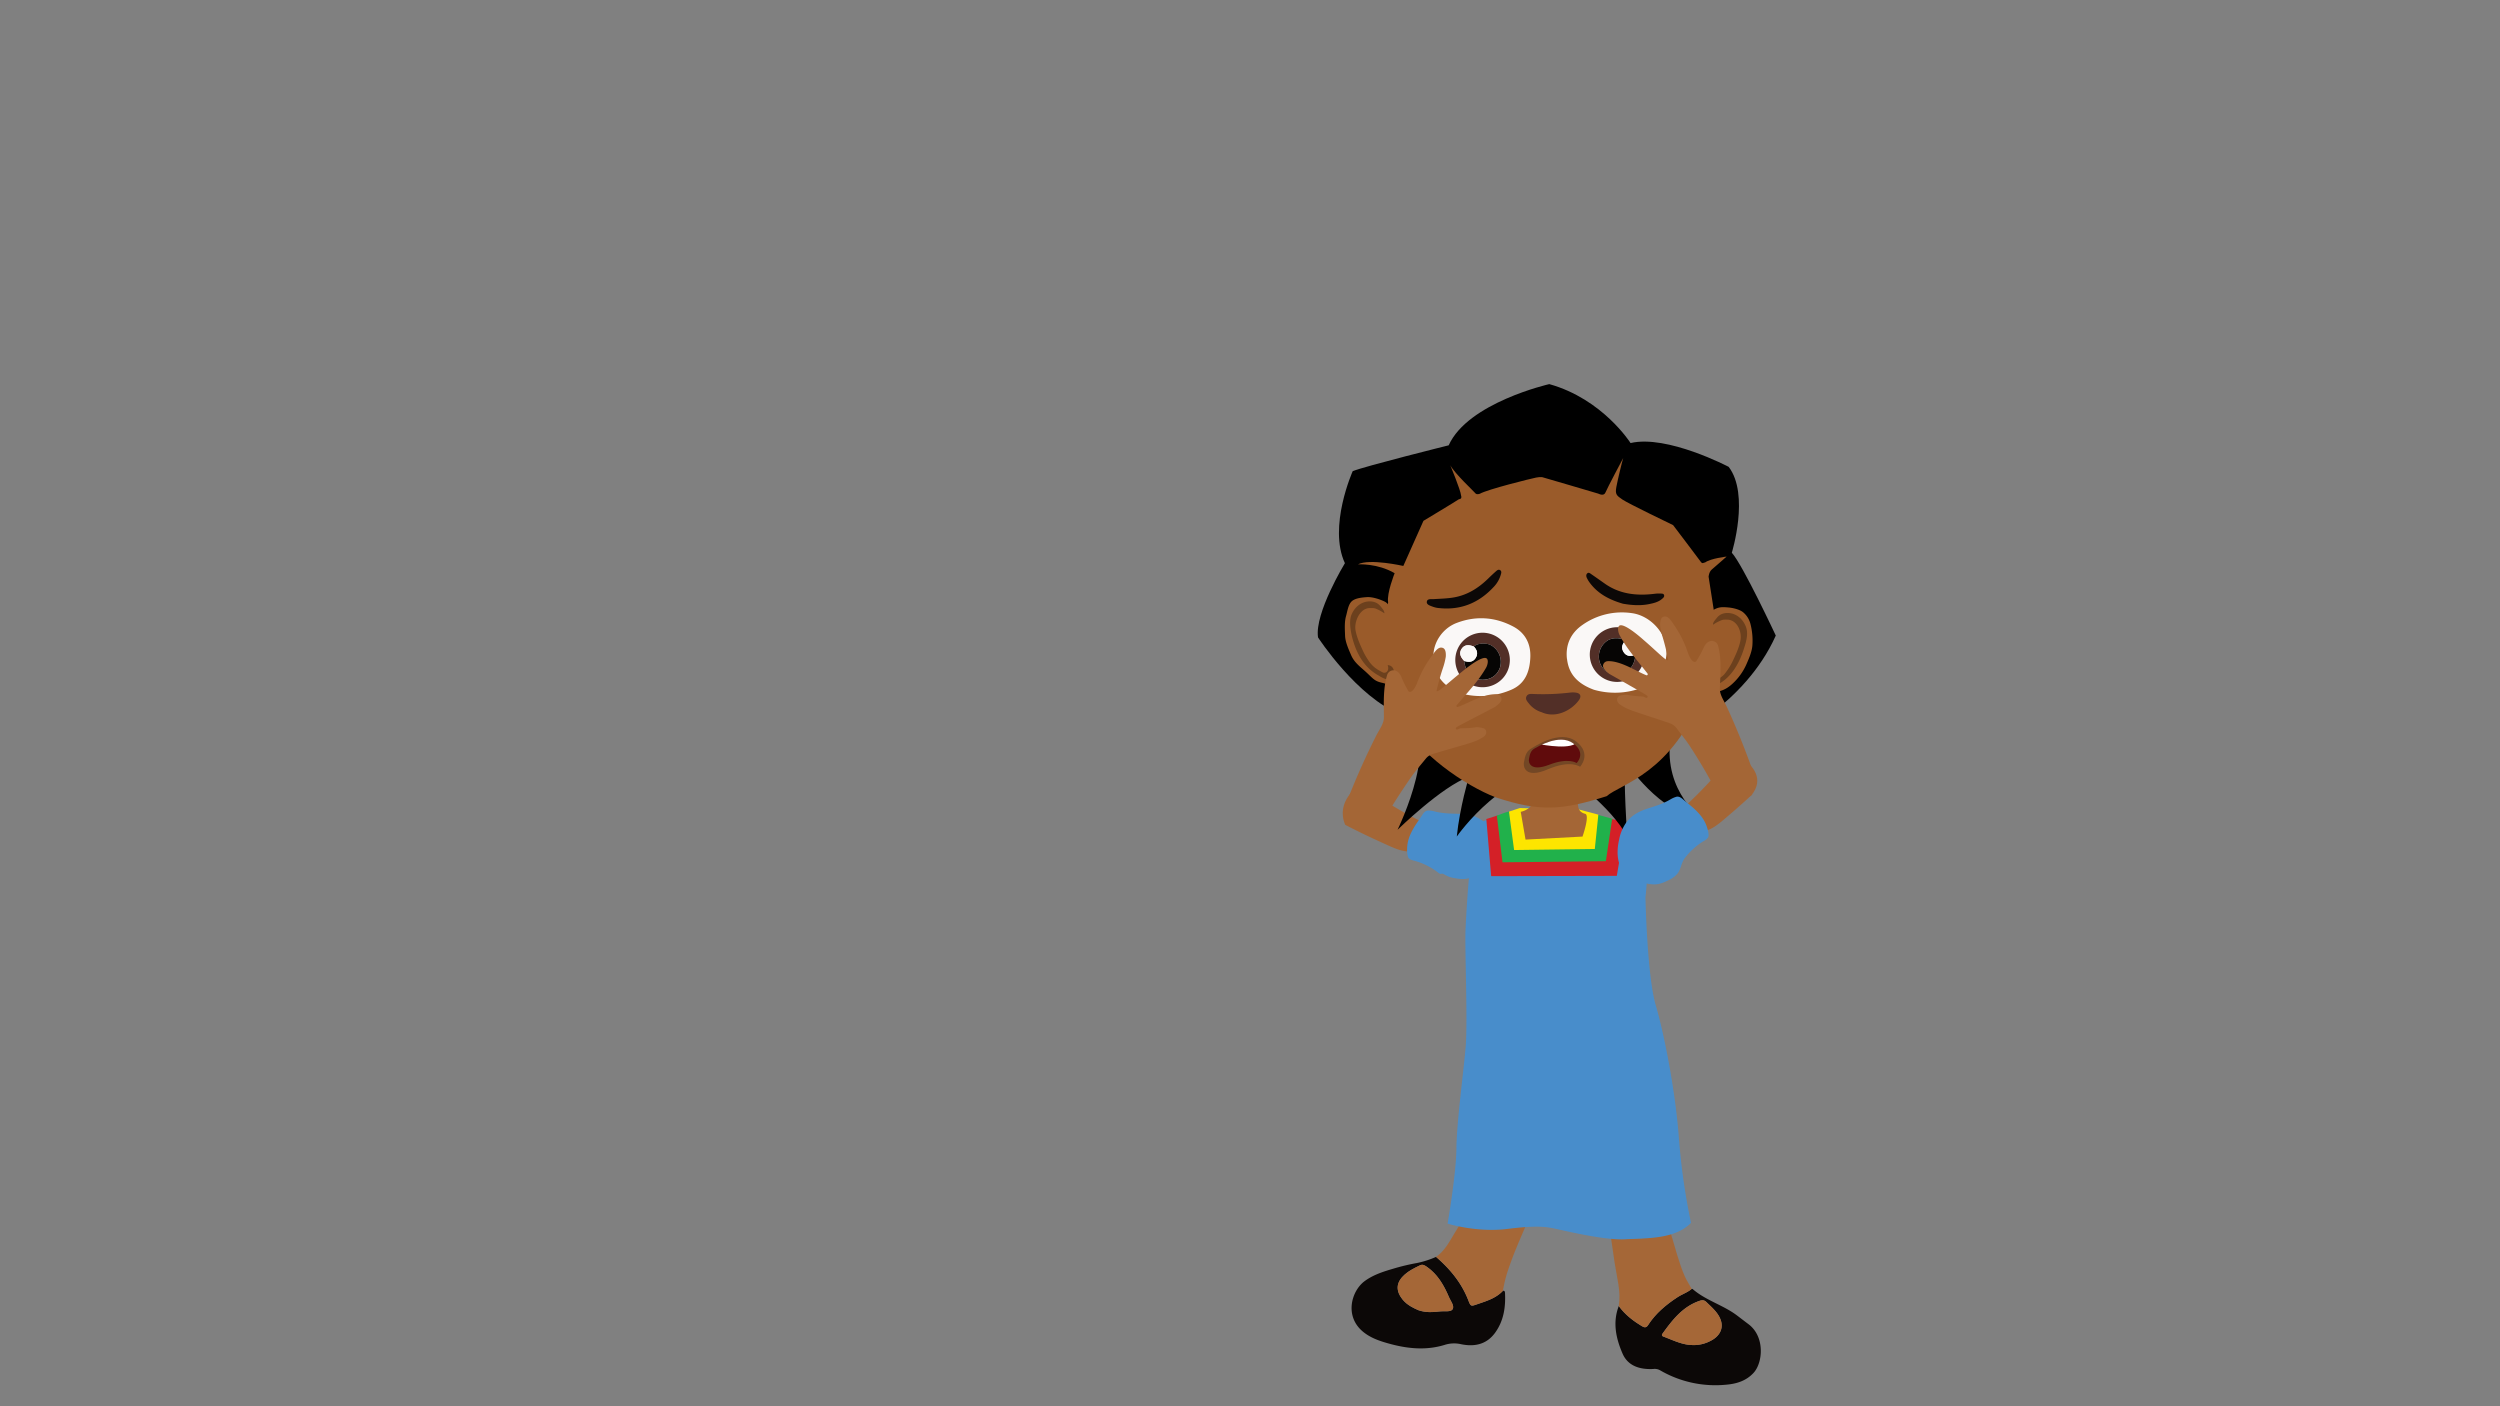 <svg id="Layer_7" data-name="Layer 7" xmlns="http://www.w3.org/2000/svg" xmlns:xlink="http://www.w3.org/1999/xlink" viewBox="0 0 1920 1080">
  <rect x="0" y="0" width="1920" height="1080" fill="#808080" stroke="none"/>
  <defs>
    <style>
      .cls-1 {
        fill: #600b0c;
      }

      .cls-2 {
        fill: #0c0807;
      }

      .cls-3 {
        fill: #a56737;
      }

      .cls-4 {
        fill: #488dcb;
      }

      .cls-5 {
        fill: #a46636;
      }

      .cls-6 {
        fill: #d42027;
      }

      .cls-7 {
        fill: #21b14b;
      }

      .cls-8 {
        fill: #fde500;
      }

      .cls-9 {
        fill: #9a5b2a;
      }

      .cls-10 {
        fill: #6c401d;
      }

      .cls-11 {
        fill: #faf8f7;
      }

      .cls-12 {
        fill: #522f27;
      }

      .cls-13 {
        fill: #060504;
      }

      .cls-14 {
        fill: #734725;
      }

      .cls-15 {
        clip-path: url(#clip-path);
      }

      .cls-16 {
        fill: #fff;
      }
    </style>
    <clipPath id="clip-path">
      <path id="_Clipping_Path_" data-name="&lt;Clipping Path&gt;" class="cls-1" d="M1178.91,574.63c1.73-.87,18.58-11.47,29.18-3.83s2.75,15.22,2.75,15.22-6.15-4.45-21.06,1.31-16.07-2.15-15.52-4.46S1174.92,576.63,1178.91,574.63Z"/>
    </clipPath>
  </defs>
  <title>Akili-scared-7</title>
  <g>
    <path class="cls-2" d="M1299.24,989.87c.25,0,.57,0,.74.15,10.09,8.73,23.3,12.21,33.88,20.13,3,2.29,6.06,4.61,9.09,6.91,12.62,9.55,11,29.47,3.78,37.31-5.68,6.13-12.88,8.33-20.74,9.05a84.34,84.34,0,0,1-51.2-11.13,8.51,8.51,0,0,0-5.09-.91c-10.12.52-19.41-2.17-23.59-11.85-5-11.54-7.75-23.88-2.88-36.49,4.76,6.58,11,11.42,17.92,15.53,2,1.19,3.3,1.11,4.66-1,5.81-9,13.84-15.65,22.72-21.45,3.48-2.27,7.53-3.52,10.71-6.25m1.15,43.15a27.55,27.55,0,0,0,12.87-3c7.92-3.79,12-11.12,6.46-19.94-2.48-4-5.94-6.88-9.19-10.07-1.57-1.55-3.08-1.65-5.14-1-13.06,4.42-20.93,14.65-28.55,25.19-.83,1.15-.47,1.89.72,2.32,7.45,2.74,14.6,6.55,22.83,6.48"/>
    <path class="cls-3" d="M1299.24,989.87c-3.18,2.73-7.23,4-10.71,6.25-8.88,5.8-16.91,12.45-22.72,21.45-1.36,2.11-2.66,2.19-4.67,1-6.9-4.11-13.15-9-17.91-15.53,1.79-11.29-1.52-22.1-3.17-33.07-1-6.38-1.86-12.76-2.79-19.14,15.47,1,30.82.53,45.84-3.83,3.49,11.12,6.11,22.52,10.82,33.25,1.48,3.39,3.58,6.39,5.31,9.62"/>
    <path class="cls-2" d="M1154.26,991.33c1.54-.17,1.56,1,1.6,2,.51,10.76-1.07,21.05-7.46,30-6.58,9.27-16,11.17-26.41,9a23.68,23.68,0,0,0-12.52.55c-14,4.32-28.14,3-42.07-.81-7.34-2-14.61-4.34-20.65-9.35-14.5-12.06-8.72-31.42,1.28-38.8,6.57-4.85,14.23-7.29,21.92-9.54a161.72,161.72,0,0,1,18.14-4.36,71.13,71.13,0,0,0,14.78-4.72c10.67,9.22,19.52,19.8,24.71,33.12,1.89,4.86,1.94,5,6.75,3.3,7.14-2.47,14.5-4.57,19.93-10.37m-64.94,14.88c6.16,2.11,11.48,1.49,16.78.93,3.28-.34,8,.58,9.43-1.56,1.73-2.54-1.38-6.28-2.68-9.33-3.92-9.19-8.79-17.76-17.37-23.57-1.54-1-2.94-1.85-4.89-.92-4.13,2-8.23,4-11.71,7.06-6.73,5.92-7.26,12.42-1.56,19.34,3.42,4.16,8.14,6.34,12,8.05"/>
    <path class="cls-3" d="M1154.25,991.33c-5.42,5.8-12.78,7.9-19.92,10.37-4.81,1.67-4.86,1.56-6.75-3.3-5.19-13.32-14-23.9-24.71-33.12,6.75-4.62,10.31-11.76,14.39-18.44,5.36-8.76,10.52-17.65,15.76-26.49,7.08,2.93,13.81,6.71,21.29,8.68,6.81,1.8,13.6,3.67,20.4,5.52-5.46,13-11.37,25.76-15.91,39.12a101.55,101.55,0,0,0-4.55,17.66"/>
    <path class="cls-3" d="M1089.32,1006.21c-3.86-1.71-8.58-3.89-12-8.05-5.7-6.92-5.17-13.42,1.56-19.34,3.48-3.06,7.58-5.08,11.71-7.06,2-.93,3.35-.12,4.89.92,8.58,5.81,13.45,14.38,17.37,23.57,1.3,3,4.41,6.79,2.68,9.33-1.46,2.14-6.15,1.22-9.43,1.56-5.3.56-10.62,1.18-16.78-.93"/>
    <path class="cls-3" d="M1300.39,1033c-8.23.07-15.38-3.74-22.83-6.48-1.19-.43-1.55-1.17-.72-2.32,7.62-10.54,15.49-20.77,28.55-25.19,2.06-.69,3.57-.59,5.14,1,3.25,3.19,6.71,6.1,9.19,10.07,5.5,8.82,1.46,16.15-6.46,19.94a27.55,27.55,0,0,1-12.87,3"/>
    <path class="cls-4" d="M1111.74,939.73s22.34,7.07,46,4.08,30.5-1.33,35-.52,38.5,9.41,55.26,8.48,38.23.09,50.7-12.61a494.17,494.17,0,0,1-9.29-65c-2.63-35.6-11.07-79.19-17.78-102.08s-7.92-83-7.92-83,4.5-35.21-3.16-47.48c-8.3-13.29-53.08-19-63.1-21.07-26.46-5.52-53.6,8.73-60.76,11.26s-10.64,69.54-11.19,83.07,1.72,69.89.16,88.81-7,58.71-7.13,78.3-6.77,57.76-6.77,57.76"/>
    <path class="cls-5" d="M1096.69,644.36a11.23,11.23,0,0,0,1.14-5.82c-.57-5.42-7.16-8-12-10.51a291.82,291.82,0,0,1-32.77-19.94,14.2,14.2,0,0,1-.14,8.21c-2.68,8.21-11.21,13.9-18.91,16.81l-.94.34q14.19,7.35,28.82,13.93c8.74,3.93,17.67,8.68,26.15,5.54C1092.18,651.4,1094.86,648.34,1096.69,644.36Z"/>
    <path class="cls-4" d="M1116,674.21a19.76,19.76,0,0,1-6.28-2.37c-4-2.26-1.89,1-5.9-2.19a51.42,51.42,0,0,0-18.08-8.73,8.4,8.4,0,0,1-3.76-1.74c-.72-.71-1.13-2.93-1.21-3.94-.59-7.42,1.19-12.78,4.74-19,2.07-3.63,4.51-6.81,6.79-10.31,1.12-1.7,2.17-3.14,4.18-3.46a18.82,18.82,0,0,1,5,.63c6.64,1.73,12.11,1.7,19,1.92,7.55.25,13.33,1.64,18.8,5.78a33.63,33.63,0,0,1,8.71,10.76c2.77,5,1.47,2.49,1.75,8.2s-1.48,11.69-5.53,15.73a33.2,33.2,0,0,1-8,5.39c-3.13,1.7-6.34,3.43-9.86,4s-7-.06-10.37-.68"/>
    <polygon class="cls-6" points="1248.67 631.22 1234.25 628.28 1149.73 626.38 1141.49 629.02 1145.21 672.89 1241.71 672.67 1248.67 631.22"/>
    <path class="cls-7" d="M1238.15,628.79l-11.32-3.14-67.93-2.42c-1.52.13-9.32,3.19-9.32,3.19l4.34,35.82,79.39-.83Z"/>
    <polygon class="cls-8" points="1227.53 625.63 1212.38 621.63 1167.21 620.58 1158.9 623.3 1162.83 652.82 1224.81 652.01 1227.53 625.63"/>
    <path class="cls-5" d="M1171.61,644.8l-3.7-21.34s7.11-1.13,9.43-7.26,5.36-13.83,21.06-13.65c15.16.18,11.54,7,12.32,9.8a68.49,68.49,0,0,1,1.37,7.07s.12,4.31,5.28,5.57c3.85.93-2,17.5-2,17.5Z"/>
    <g>
      <path d="M1202.46,594.41s35.65,25.36,47.21,48.35c0,0-3-45.14-1.43-58.06,0,0,26.19,40.68,59.63,44.69,0,0-30.41-20.82-25-61.73,0,0,57-25.83,80.93-79.55,0,0-25.38-54.36-33.77-63.62,0,0,13.84-44.62-2.38-65.93,0,0-47.32-24.89-75.39-18.3,0,0-21.36-33.8-62.41-45.26,0,0-62.52,14.2-77.26,47,0,0-64.23,16-73.71,19.85,0,0-19.06,42.59-6,70.68,0,0-23.42,38.39-20.64,57,0,0,30,46.19,63.93,59.36s-2.86,88.39-2.86,88.39,34-33.31,54.82-40.7c0,0-7,23.27-9.33,45.88,0,0,39.52-56.64,83.65-48"/>
      <path class="cls-9" d="M1316.53,470.75l-4.33-27.86s.28-3.72,2.48-5.53,11.36-9.92,11.36-9.92-12.22,1.42-16.41,4.46c-1.58.22-2.09,1.52-3.69-.77s-21-27.84-21-27.84-34.26-16.48-38.88-19.61-5.75-4.07-4.68-9.82,4.45-19.6,5.26-22.12c0,0-12.35,23.2-13.59,26.38s-4.83,1.29-5.7.95-42.18-12.39-42.18-12.39-1.39-.71-5.37.08-37.53,9.08-43.35,12.48c-2.1.69-3.06.15-3.7-.77s-15.7-14.93-18.93-21.19c0,0,8,19.42,8.22,23,1.15,3.45-1.42,2.78-2.19,3.48S1093.21,400,1093.21,400l-15.46,34.65s-25.88-5.89-34.87-1.22c0,0,14.91-1,28.2,6.79,0,0-6.23,15.59-5,22.38-5.17,43.33,1.09,70.09,7.84,87.05,14.3,29.23,52,53.9,74.64,62.68,34.43,11.4,51.16,9.88,85.32-.84,10.7-9.5,50.32-17.1,74.23-79.48Z"/>
      <path class="cls-9" d="M1316,532c-2.31.48-5.77.52-7-.24-1.85-1.11-2.84-3.76-3.81-5.69-4.41-8.78-2.72-19.25-.92-28.91.54-2.93,1.09-5.87,1.63-8.8a51.76,51.76,0,0,1,3.1-11.54c1.62-3.65,4.37-7.22,8-9s6.07-1.63,10.13-1.31c3.55.28,8.93,1.49,11.66,3.78a17.08,17.08,0,0,1,5.6,9.05,51.39,51.39,0,0,1,1.48,15.83c-.26,4.9-2.42,10-4.41,14.54a44.84,44.84,0,0,1-11,15.47c-4.87,4.47-8.72,5.61-14.39,6.78"/>
      <path class="cls-10" d="M1326.94,475.9c-1.56,0-3.39-.19-4.83.44a31.73,31.73,0,0,0-6.51,3.46c-.13-1.8,1.24-3.14,2.94-5.29a10.24,10.24,0,0,1,3-2.56,11.44,11.44,0,0,1,5.78-1.16c6.22.24,11.24,4.66,13.5,10.45s0,12.47-1.95,18.37c-4.72,14.08-11.84,21.9-19.09,25.75-.32.17-6.74,4.46-9.55,2.22a5,5,0,0,1-.88-1.11c-.64-1.16-1.66-3.4-1-5.63a4.7,4.7,0,0,1,4.65-3.61c-.78,2-.74,4.25,1,5.48a3.55,3.55,0,0,0,1.86.39c.62,0,3.44-1.66,4-1.94,3.32-1.67,4.6-3.34,6.73-6.39a45.79,45.79,0,0,0,3.86-6.5c2.22-4.63,5.15-10.66,6.21-16.37s-1.42-13.08-6.91-15.35a8.26,8.26,0,0,0-2.89-.65"/>
      <path class="cls-9" d="M1061.66,524.43c2.31.51,5.69,2,7,1.22,1.86-1.09,2.88-3.73,3.88-5.65,4.51-8.72,2.94-19.22,1.26-28.9l-1.53-8.82a51.48,51.48,0,0,0-3-11.57c-1.58-3.67-2.39-7-6-8.76s-9.38-3.62-13.45-3.35c-3.55.24-8.63.69-11.39,2.95-2.93,2.39-3.56,7.66-4.59,11.3-1.43,5-1,10.24-.82,15.47.2,4.9,2.7,10.28,4.62,14.8,2.6,6.08,7.46,9.23,12.28,13.77s6,6.31,11.69,7.54"/>
      <path class="cls-10" d="M1051.88,467c1.57,0,3.4-.15,4.83.49a32.28,32.28,0,0,1,6.47,3.55c.15-1.81-1.21-3.16-2.89-5.33a10.05,10.05,0,0,0-3-2.59,11.42,11.42,0,0,0-5.77-1.24c-6.22.17-11.29,4.53-13.62,10.3s-.12,15.64,1.79,21.56c4.56,14.14,12,21.2,19.2,25.13.32.18,6.68,4.55,9.52,2.33a5,5,0,0,0,.9-1.09c.64-1.16,1.7-3.38,1-5.62a4.68,4.68,0,0,0-4.61-3.66c.76,2,.69,4.25-1.1,5.47a3.5,3.5,0,0,1-1.85.36c-.63,0-3.42-1.7-4-2a22.53,22.53,0,0,1-7.92-7.64,46.44,46.44,0,0,1-3.79-6.55c-2.16-4.66-5-10.73-6-16.44-1-5.86,2.36-14.22,7.89-16.42a8,8,0,0,1,2.89-.62"/>
      <path class="cls-11" d="M1203.41,506c-1.23-10.86,2.94-19.8,11.83-26a52.55,52.55,0,0,1,38-9.11c13.47,1.77,25.78,14.3,26.58,27.7.63,10.66-4.45,24.12-19,29.69a58.33,58.33,0,0,1-36.69,1.45c-13.14-4.86-19.4-12.48-20.66-23.71"/>
      <path class="cls-11" d="M1100.88,504.11c-.22-10.64,6.92-21.52,17.82-25.69,14.79-5.66,29.57-4.61,43.49,2.77,9,4.78,13.46,13,13.11,23.32-.37,10.87-3.71,20.51-14.59,25.19a58.56,58.56,0,0,1-38.67,2.85c-14.57-5.57-20.89-14.93-21.16-28.44"/>
      <path class="cls-12" d="M1222.33,495.25a21,21,0,1,1,11.93,27,21,21,0,0,1-11.93-27m35.16-1.76c-2.11-2.88-5.1-3.3-9.39-1.31-3-2.64-10-2.69-13.71-.12a14.73,14.73,0,0,0-5.65,17.05c2.35,6.24,8.17,9.58,15.19,8.7,6.13-.77,11.09-6.24,11.81-13,.07-.62.15-1.25.23-1.88,3.15-3.61,3.62-6.54,1.52-9.41"/>
      <path class="cls-13" d="M1248.1,492.18c-3-2.63-10-2.69-13.71-.12a14.73,14.73,0,0,0-5.65,17.05c2.35,6.24,8.17,9.58,15.19,8.7,6.13-.77,11.09-6.24,11.81-13,.07-.62.15-1.25.23-1.88-3.3,1.16-6.51,1.46-8.81-1.81s-1.5-6.16.94-8.91"/>
      <path class="cls-11" d="M1248.1,492.18c-2.44,2.75-3.15,5.76-.94,8.91s5.51,3,8.81,1.81c3.15-3.61,3.62-6.54,1.52-9.41s-5.1-3.3-9.39-1.31"/>
      <path class="cls-12" d="M1147.08,526a20.93,20.93,0,1,1,10.7-27.51,20.84,20.84,0,0,1-10.7,27.51m-22.56-18.35c.1.62.21,1.24.31,1.87,1,6.74,6.23,12,12.39,12.48,7,.56,12.71-3,14.78-9.38a14.72,14.72,0,0,0-6.42-16.77c-3.83-2.4-10.81-2-13.68.73-4.38-1.8-7.34-1.24-9.33,1.74s-1.36,5.86,2,9.33"/>
      <path class="cls-13" d="M1131.9,496.55c2.87-2.76,9.85-3.14,13.69-.73a14.72,14.72,0,0,1,6.4,16.77c-2.06,6.35-7.73,9.94-14.77,9.38-6.16-.5-11.36-5.74-12.39-12.48-.1-.63-.21-1.25-.31-1.87,3.35,1,6.57,1.16,8.71-2.21s1.22-6.22-1.33-8.86"/>
      <path class="cls-11" d="M1131.9,496.55c2.55,2.64,3.4,5.62,1.33,8.86s-5.36,3.22-8.71,2.21c-3.31-3.47-3.92-6.38-2-9.33s5-3.54,9.33-1.74"/>
      <path class="cls-12" d="M1183.75,546.88c10.85,5.15,23.07-1.24,28.74-9,2.38-3.26,1.27-5.61-2.69-6a17.24,17.24,0,0,0-3.8,0,176.31,176.31,0,0,1-28.51,1.1c-1.9-.07-4.06-.25-5.1,1.72-1.16,2.17.41,3.86,1.67,5.44a19.86,19.86,0,0,0,9.69,6.78"/>
      <path class="cls-2" d="M1246.58,463.7c-10-2.89-19.65-7.5-26.25-17a22.9,22.9,0,0,1-1.52-2.64c-.62-1.19-.85-2.6.07-3.58,1.16-1.24,2.35-.13,3.35.56,3.34,2.3,6.65,4.64,10,7,11.64,8.32,24.72,9.67,38.44,8a25.57,25.57,0,0,1,4.54-.2c1,.07,2.51-.12,2.84,1.33.29,1.28-.8,2.08-1.64,2.81-2.8,2.42-6.34,3.24-9.78,3.94-6.39,1.31-12.84,1-20-.23"/>
      <path class="cls-2" d="M1101,466.18c-2.64-1-5.54-1.73-5.2-4.06.39-2.59,3.52-1.84,5.51-2,4.94-.32,9.89-.42,14.79-1.22,10.74-1.76,19.4-7.27,27-14.73,1.91-1.87,3.86-3.7,5.86-5.47.85-.75,1.91-1.58,3.08-.86,1.33.82,1,2.17.6,3.43a22.57,22.57,0,0,1-5.21,9.21c-11.81,12.9-26.32,18.65-43.78,16.35a18.35,18.35,0,0,1-2.67-.68"/>
      <path id="_Path_" data-name="&lt;Path&gt;" class="cls-14" d="M1176,574.83c2.06-1.14,22.11-15,34.48-5.39s3,19.43,3,19.43-7.17-5.59-24.86,2-18.91-2.48-18.22-5.45S1171.29,577.46,1176,574.83Z"/>
      <g>
        <path id="_Clipping_Path_2" data-name="&lt;Clipping Path&gt;" class="cls-1" d="M1178.91,574.63c1.73-.87,18.58-11.47,29.18-3.83s2.75,15.22,2.75,15.22-6.15-4.45-21.06,1.31-16.07-2.15-15.52-4.46S1174.92,576.63,1178.91,574.63Z"/>
        <g class="cls-15">
          <path class="cls-16" d="M1175.66,564.46s-.26,6,8.21,7.38,29.21,4.26,28.66-5.58-32.12-10.61-32.12-10.61l-5.15,4Z"/>
        </g>
      </g>
    </g>
    <path class="cls-5" d="M1064,627.68c5.74-10,12.08-19.72,19.59-30.64,3.1-4.49,8-10.16,11.42-14.39,2.75-3.37,5.92-3.72,9.7-4.88,7.18-2.19,14.64-4.2,21.82-6.4,4.69-1.43,9.49-2.92,13.36-5.93,1.95-1.53,2.23-4.68-.17-6a22.23,22.23,0,0,0-5.6-1c-5.78.91-6.58.68-12.42.94-1,0-3,1.71-3.52.44s.89-1.47,2.83-2.74l27.21-14.2c2.44-1.83,5.58-4.2,4.84-6.81a3.82,3.82,0,0,0-3.14-2.8c-10.09-1-23.26,7.4-30.42,9.7-.72.23-1.23-.79-.74-1.37,9-10.67,16.78-18.62,22.59-28.86,1-1.77,2-5.5.53-6.93-3.25-3.23-18.53,9.63-19.27,10.22-10.76,8.6-18.55,16.28-19.36,14.63a170.17,170.17,0,0,1,5-17.85,51.1,51.1,0,0,0,2.1-8.4c.18-2.16.06-5.58-1.85-6.61-3.5-1.88-6.27,2.38-8.61,5.6a84.16,84.16,0,0,0-11.54,21.08c-1.23,3.43-4.34,8.49-6.62,6.44a83.26,83.26,0,0,1-5.43-10.86c-1-2.38-2.52-4.49-5-5.14a5.07,5.07,0,0,0-6,3.58c-3.14,10.36-2.52,21.92-2.46,32.28,0,5.13-3.44,9.33-5.76,13.91q-11.42,22.59-20.73,46C1041.12,621.76,1052.85,633,1064,627.68Z"/>
    <path class="cls-5" d="M1043.74,603.24s-18.32,11.88-10.65,30.21l28.75,3,.53-27.1Z"/>
    <path class="cls-5" d="M1332.94,605.41c-3.87-3.11-10.17-9.33-11-15.28a295.82,295.82,0,0,1-22.45,24c-3.92,3.78-9.54,8.06-8.58,13.43a11.29,11.29,0,0,0,2.71,5.27c2.87,3.32,6.3,5.5,10.68,5.82,9,.65,16.27-6.4,23.57-12.61q9.15-7.8,18-16A22,22,0,0,1,1332.94,605.41Z"/>
    <path class="cls-4" d="M1282.34,675.58a19.93,19.93,0,0,0,5.37-4c3.24-3.29,3.12-8.26,6.1-12.4a51.4,51.4,0,0,1,14.93-13.42,8.49,8.49,0,0,0,3.12-2.72c.5-.89.27-3.13.07-4.12-1.5-7.3-4.71-11.95-9.84-16.91-3-2.91-6.23-5.28-9.4-8-1.55-1.33-3-2.41-5-2.16a19.15,19.15,0,0,0-4.66,2c-5.9,3.51-11.15,5-17.68,7.13-7.18,2.34-12.35,5.29-16.44,10.79a33.4,33.4,0,0,0-5.37,12.77c-1.27,5.58-1.77,11.44-.43,17s4.67,10.81,9.68,13.57A33.57,33.57,0,0,0,1262,678c3.47.76,7,1.53,10.57,1.08s6.65-2,9.77-3.54"/>
    <path class="cls-5" d="M1275,480.44a50.38,50.38,0,0,0,1.8,8.46,172,172,0,0,1,4.39,18c-.87,1.61-8.38-6.34-18.82-15.33-.71-.62-15.52-14-18.88-10.92-1.49,1.38-.66,5.15.28,6.95,5.43,10.44,12.92,18.67,21.52,29.66.47.6-.08,1.61-.79,1.35-7.07-2.57-19.93-11.44-30-10.81a3.83,3.83,0,0,0-3.25,2.69c-.83,2.58,2.23,5.06,4.59,7l26.68,15.18c1.89,1.35,3.3,1.65,2.73,2.85s-2.5-.49-3.5-.57c-5.83-.48-6.64-.27-12.38-1.39a22.35,22.35,0,0,0-5.63.83c-2.46,1.27-2.29,4.43-.39,6,3.75,3.15,8.5,4.82,13.13,6.42,7.1,2.45,14.48,4.73,21.58,7.18,3.73,1.29,6.89,1.77,9.51,5.23,3.3,4.35,8,10.2,10.89,14.8a405.15,405.15,0,0,1,21.06,36.37c2.52,1,5.68.69,8.2.22a38.05,38.05,0,0,0,10.85-3.79,20.81,20.81,0,0,0,9.15-10.09,574.32,574.32,0,0,0-21.65-54.16c-2.15-4.67-5.46-9-5.24-14.11.43-10.35,1.47-21.88-1.29-32.34a5.06,5.06,0,0,0-5.86-3.8c-2.5.56-4.12,2.61-5.18,4.95a84.1,84.1,0,0,1-5.82,10.66c-2.35,2-5.28-3.2-6.38-6.68a84.22,84.22,0,0,0-10.77-21.49c-2.22-3.3-4.83-7.66-8.4-5.91C1275.17,474.85,1274.93,478.27,1275,480.44Z"/>
    <path class="cls-5" d="M1343.62,587.1s12.46,10.64,1.38,23.73l-16.59,5.75-2.22-21.84Z"/>
  </g>
</svg>
